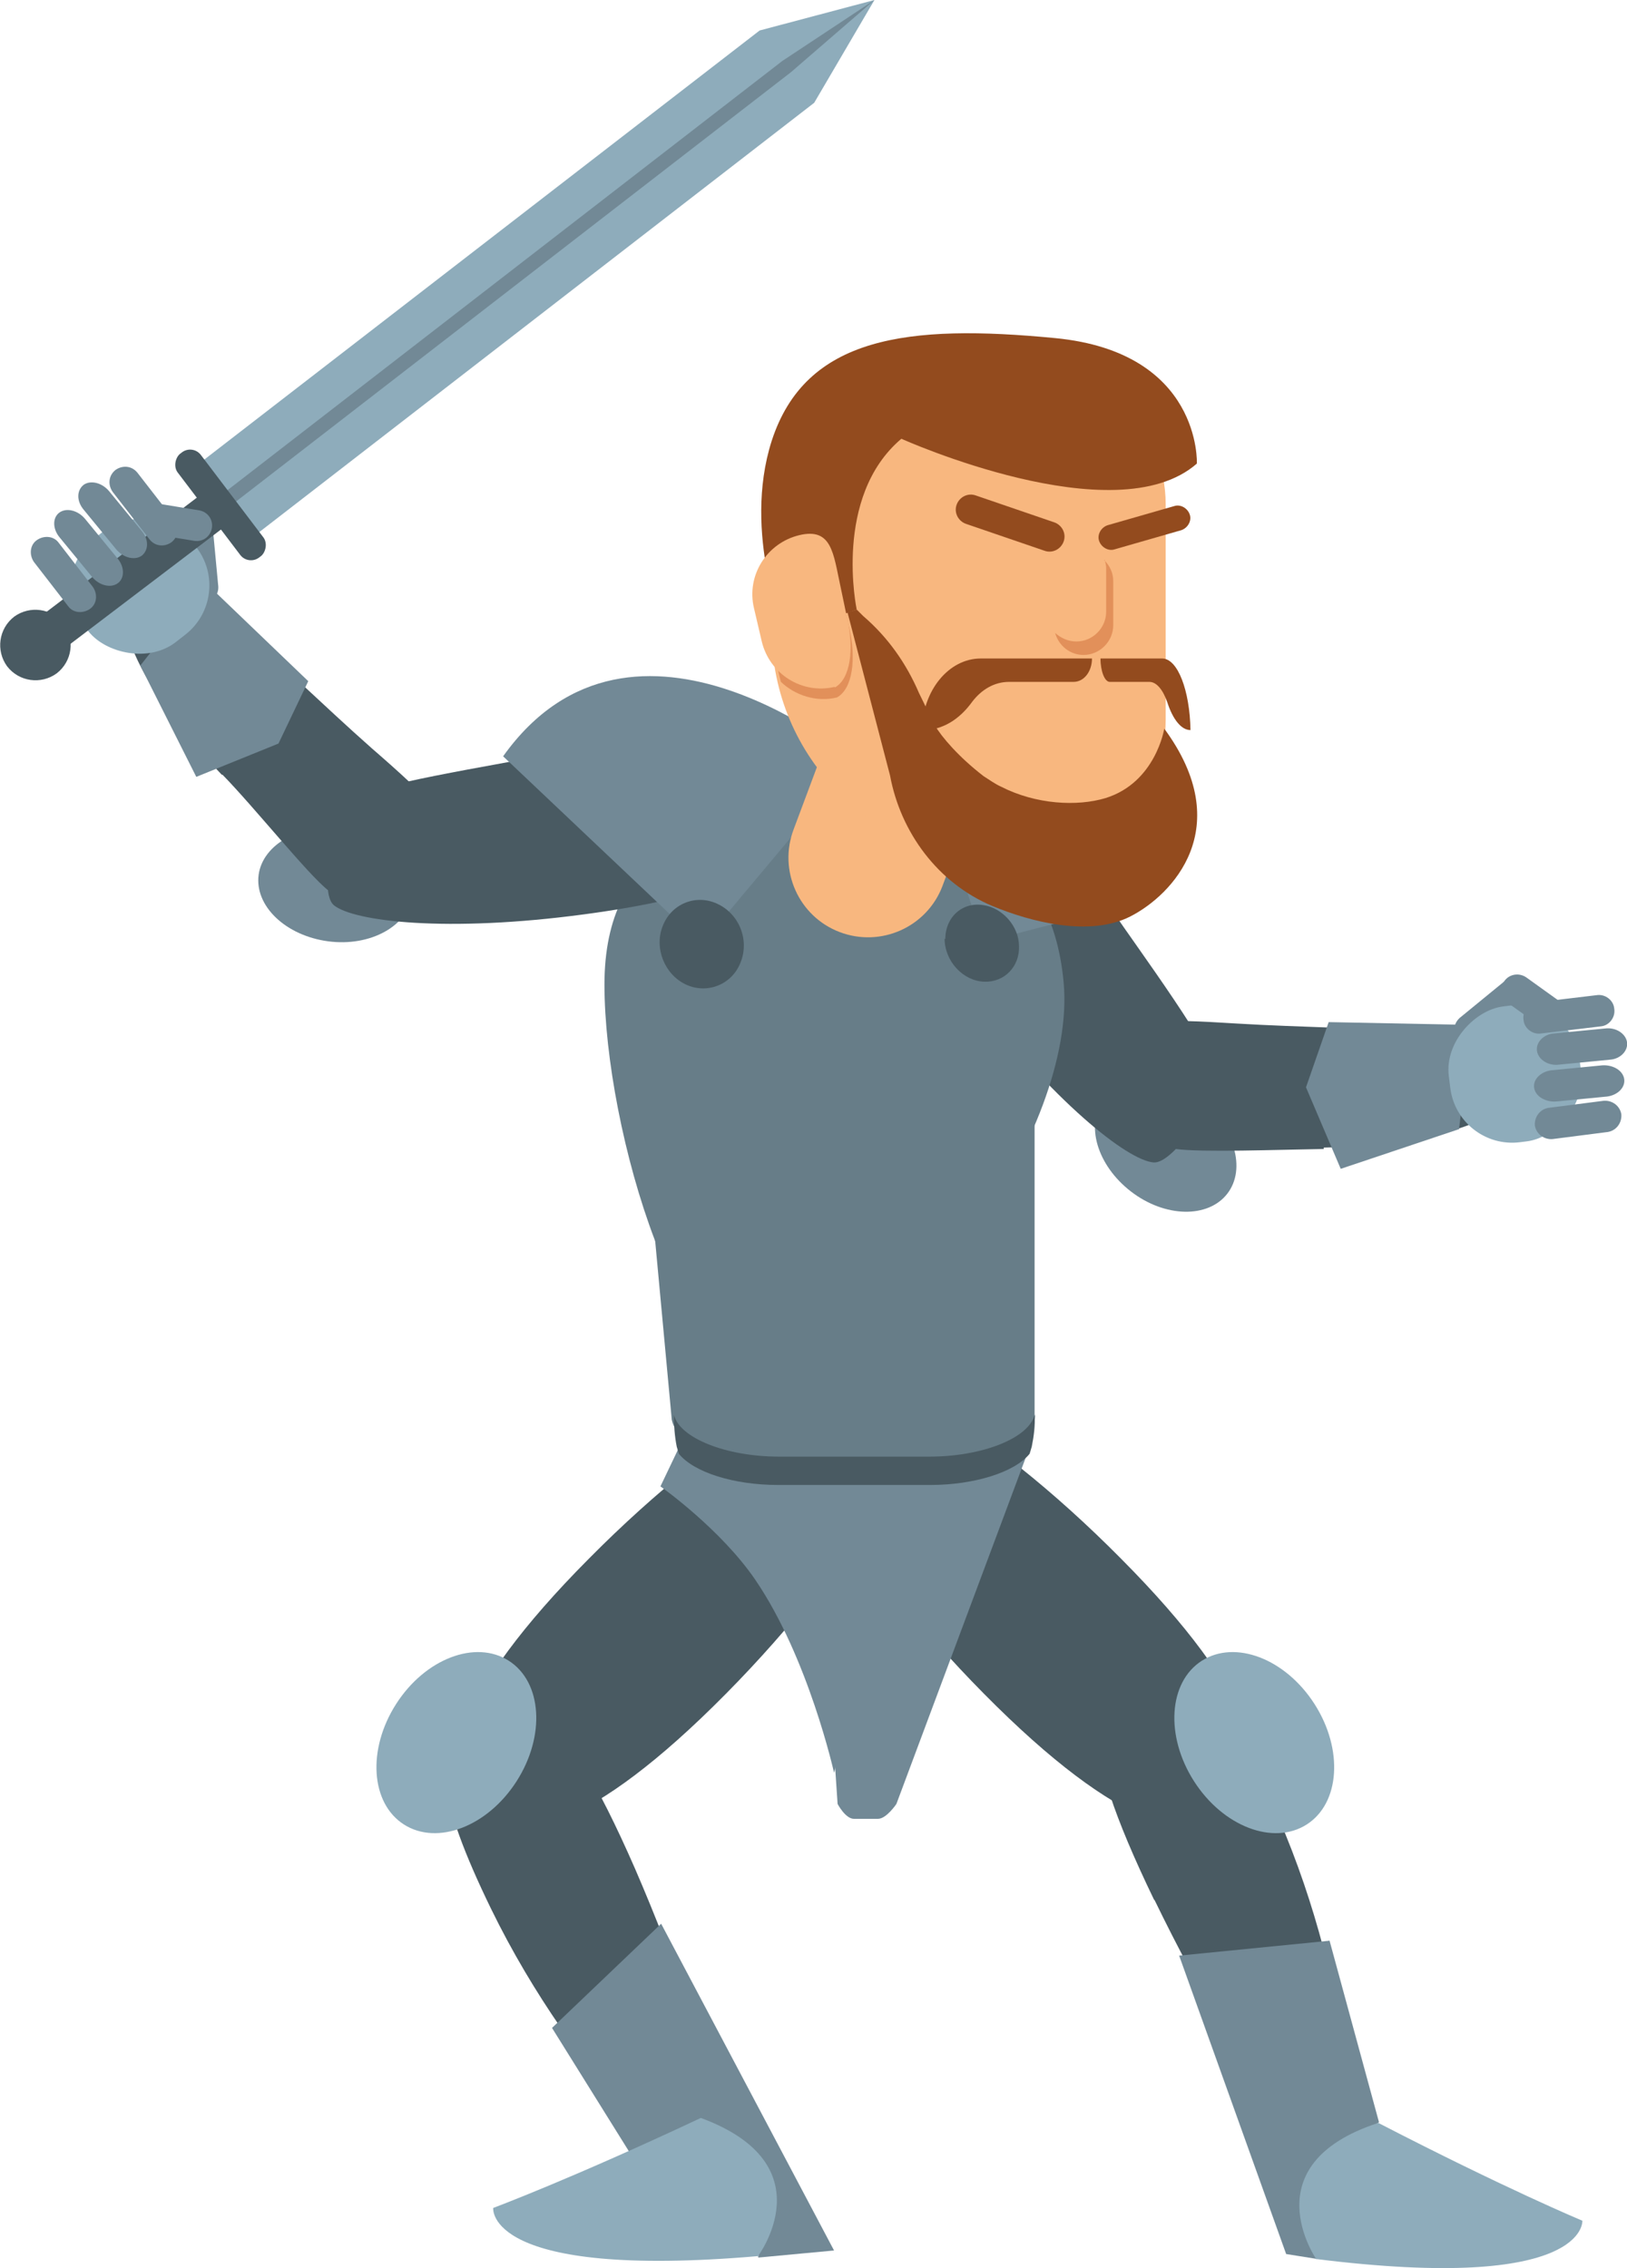 <?xml version="1.0" encoding="UTF-8"?>
<svg id="Capa_1" data-name="Capa 1" xmlns="http://www.w3.org/2000/svg" viewBox="0 0 22.96 32">
  <defs>
    <style>
      .cls-1 {
        fill: #934b1e;
      }

      .cls-2 {
        fill: #495a62;
      }

      .cls-3 {
        fill: #f8b77f;
      }

      .cls-4 {
        fill: #e2905a;
      }

      .cls-5 {
        fill: #677d88;
      }

      .cls-6 {
        fill: #728996;
      }

      .cls-7 {
        fill: #8eacbb;
      }
    </style>
  </defs>
  <g>
    <path class="cls-2" d="M13.89,23.9c1.91,1.93,3.02,2.19,3.56,1.66,.53-.53,.28-1.65-1.63-3.57-1.91-1.93-3.89-3.06-4.42-2.54-.53,.53,.58,2.52,2.49,4.45Z"/>
    <path class="cls-2" d="M16.29,26.8c1.34,2.76,2.49,4.02,2.68,3.94,.22-.1,.15-2.61-.93-5.1-.68-1.57-1.24-2.27-1.93-1.97-.69,.3-1,.7,.18,3.14Z"/>
    <path class="cls-7" d="M16.85,25.13c.41,.64,1.12,.91,1.59,.61,.47-.3,.52-1.06,.11-1.7-.41-.64-1.12-.91-1.59-.61-.47,.3-.52,1.06-.11,1.7Z"/>
    <path class="cls-6" d="M18.76,27.38l-2.12,.21,1.51,4.21,.44,.07s-.58-.9,.87-1.93l-.7-2.57Z"/>
    <path class="cls-7" d="M18.58,31.88s-.94-1.34,.87-1.93c1.8,.93,2.88,1.38,2.88,1.38,0,0,.08,1.02-3.76,.54Z"/>
  </g>
  <g>
    <path class="cls-2" d="M10.24,23.9c-1.91,1.93-3.02,2.19-3.56,1.66-.53-.53-.28-1.65,1.63-3.57,1.91-1.93,3.89-3.06,4.42-2.54,.53,.53-.58,2.52-2.49,4.45Z"/>
    <path class="cls-2" d="M8.96,26.36c1.22,2.82,1.43,4.51,1.24,4.6-.22,.11-2.08-1.59-3.27-4.03-.75-1.54-.91-2.42-.24-2.75s1.18-.31,2.27,2.18Z"/>
    <path class="cls-7" d="M7.29,25.13c-.41,.64-1.12,.91-1.59,.61s-.52-1.06-.11-1.7c.41-.64,1.12-.91,1.59-.61s.52,1.06,.11,1.7Z"/>
    <path class="cls-6" d="M7.79,28.61l1.54-1.47,2.44,4.61-1.07,.1s.21-1.43-1.52-1.01l-1.39-2.23Z"/>
    <path class="cls-7" d="M10.69,31.84s.99-1.3-.8-1.96c-1.83,.86-2.93,1.27-2.93,1.27,0,0-.12,1.01,3.73,.68Z"/>
  </g>
  <path class="cls-6" d="M13.66,20.53h-1.32c-.45,0-.83-.25-.85-.58-.02,.14-.02,.29-.01,.44l.34,5.06s.11,.21,.23,.21h.34c.12,0,.26-.21,.26-.21l1.89-5.06c.03-.15,.06-.3,.07-.44-.08,.33-.5,.58-.96,.58Z"/>
  <path class="cls-5" d="M13.16,20.7h-2.18c-.75,0-1.42-.29-1.5-.67l-.39-4.2c-.12-.68,.51-1.27,1.4-1.28h2.59c.89-.02,1.58,.57,1.52,1.26v4.22c-.04,.38-.69,.67-1.44,.67Z"/>
  <g>
    <path class="cls-6" d="M16.94,15.54c.48,.37,.65,.95,.38,1.3-.27,.35-.88,.34-1.36-.03-.48-.37-.65-.95-.38-1.3s.88-.34,1.36,.03Z"/>
    <path class="cls-2" d="M18.68,16.21c-.65,.01-1.72,.05-2.09,0-.63-.07-.62-1.49-.62-1.62,0-.2,.39-.22,1.48-.15,1.83,.11,4.1,.03,4.1,.64,0,.62-1.13,1.08-2.87,1.11Z"/>
    <polygon class="cls-6" points="20.59 15.93 18.92 16.49 18.43 15.34 18.75 14.42 20.76 14.46 20.59 15.93"/>
    <path class="cls-2" d="M14.64,11.91c-.48,.35-.97,.65-1.48,.96-.02,.01-.04,.03-.06,.04-.04,.03-.08,.07-.12,.1,.19,.3,.42,.63,.7,.99,1.19,1.55,2.23,2.37,2.6,2.4,.29,.02,.87-.9,.9-1.17,.03-.3-1.19-1.94-1.46-2.35-.29-.46-.6-.84-.9-1.14-.05,.06-.11,.12-.18,.17Z"/>
    <g>
      <path class="cls-6" d="M21.57,13.85h0c-.08-.09-.22-.11-.31-.03l-.66,.54c-.09,.08-.11,.22-.03,.31h0c.08,.09,.22,.11,.31,.03l.66-.54c.09-.08,.11-.22,.03-.31Z"/>
      <rect class="cls-7" x="20.42" y="14.22" width="1.93" height="1.86" rx=".88" ry=".88" transform="translate(8.98 38.24) rotate(-97.08)"/>
      <path class="cls-6" d="M22.05,14.43h0c.07-.1,.05-.24-.05-.31l-.46-.33c-.1-.07-.24-.05-.31,.05h0c-.07,.1-.05,.24,.05,.31l.46,.33c.1,.07,.24,.05,.31-.05Z"/>
      <path class="cls-6" d="M22.88,15.72h0c.01,.12-.07,.23-.19,.25l-.78,.1c-.12,.01-.23-.07-.25-.19h0c-.01-.12,.07-.23,.19-.25l.78-.1c.12-.01,.23,.07,.25,.19Z"/>
      <path class="cls-6" d="M22.92,15.22h0c.02,.12-.09,.23-.24,.25l-.72,.07c-.15,.01-.29-.07-.31-.19h0c-.02-.12,.09-.23,.24-.25l.72-.07c.15-.01,.29,.07,.31,.19Z"/>
      <path class="cls-6" d="M22.78,14.23h0c-.01-.12-.13-.21-.25-.19l-.84,.1c-.12,.01-.21,.13-.19,.25h0c.01,.12,.13,.21,.25,.19l.84-.1c.12-.01,.21-.13,.19-.25Z"/>
      <path class="cls-6" d="M22.96,14.7h0c-.02-.12-.16-.21-.31-.19l-.72,.07c-.15,.01-.26,.13-.24,.25h0c.02,.12,.16,.21,.31,.19l.72-.07c.15-.01,.26-.13,.24-.25Z"/>
    </g>
  </g>
  <path class="cls-6" d="M11.77,25.01s-.36-1.62-1.11-2.72c-.49-.72-1.34-1.32-1.34-1.32l.32-.67s1.41,.73,3.26,.42l-1.13,4.29Z"/>
  <path class="cls-2" d="M13.14,20.55h-2.15c-.74,0-1.4-.26-1.48-.59,0,.15,.01,.3,.04,.45l.03,.1c.21,.26,.77,.44,1.4,.44h2.15c.62,0,1.19-.18,1.4-.44l.03-.1c.03-.15,.05-.3,.04-.45-.08,.33-.74,.59-1.48,.59Z"/>
  <path class="cls-5" d="M15.01,13.86c.19,2.06-2.2,5.48-4.09,5.49-1.29,.29-2.39-3.41-2.39-5.46,0-1.94,1.4-2.43,3.12-2.44,1.73-.01,3.18,.46,3.36,2.41Z"/>
  <g>
    <path class="cls-6" d="M12.95,10.45s2.55,.3,3.18,2.26l-2.25,.58-.93-2.84Z"/>
    <path class="cls-2" d="M13.33,13.24c0,.32,.26,.6,.56,.61,.29,.01,.5-.22,.49-.5,0-.28-.23-.54-.5-.58-.29-.05-.54,.16-.54,.48Z"/>
  </g>
  <g>
    <g>
      <path class="cls-6" d="M4.84,11.69c-.6-.08-1.13,.22-1.19,.65-.06,.44,.38,.86,.98,.94,.6,.08,1.13-.22,1.19-.65,.06-.44-.38-.86-.98-.94Z"/>
      <path class="cls-2" d="M3.14,10.93c.45,.46,1.2,1.4,1.49,1.63,.5,.39,1.48-.76,1.57-.85,.14-.14-.12-.43-.95-1.15-1.37-1.21-2.92-2.88-3.36-2.44-.43,.44,.04,1.56,1.24,2.81Z"/>
      <polygon class="cls-6" points="1.98 9.39 2.77 10.96 3.93 10.49 4.35 9.61 2.9 8.22 1.98 9.39"/>
      <path class="cls-2" d="M9.03,10.74c.09,.59,.23,1.15,.37,1.72,0,.02,.01,.05,.02,.07,0,.05,0,.1,.01,.16-.34,.08-.74,.15-1.19,.21-1.94,.26-3.25,.1-3.53-.13-.22-.19,.02-1.25,.19-1.46,.2-.23,2.21-.53,2.69-.64,.53-.12,1.01-.17,1.44-.17,0,.08,0,.16,0,.24Z"/>
      <g>
        <path class="cls-6" d="M2.76,7.22h0c.12-.01,.23,.08,.24,.2l.08,.85c.01,.12-.08,.23-.2,.24h0c-.12,.01-.23-.08-.24-.2l-.08-.85c-.01-.12,.08-.23,.2-.24Z"/>
        <rect class="cls-7" x="1.01" y="7.34" width="1.93" height="1.86" rx=".88" ry=".88" transform="translate(-4.67 2.97) rotate(-37.99)"/>
        <g>
          <path class="cls-2" d="M3.28,7.25s.04,.04,.06,.05c-.02,.01-.03,.03-.05,.04l-2.33,1.77c-.24,.18-.51,.23-.6,.1-.09-.12,.02-.37,.26-.55l2.33-1.77s.03-.02,.04-.03l.29,.39Z"/>
          <polygon class="cls-7" points="2.81 6.54 3.59 7.56 11.49 1.45 12.34 0 10.72 .43 2.81 6.54"/>
          <polygon class="cls-6" points="3.14 6.97 3.26 7.13 11.16 1.02 12.34 0 11.04 .86 3.14 6.97"/>
          <rect class="cls-2" x="2.18" y="6.92" width="1.84" height=".41" rx=".19" ry=".19" transform="translate(-.69 13.9) rotate(-127.19)"/>
          <path class="cls-2" d="M.1,9.4H.1c.17,.22,.48,.26,.7,.1H.8c.22-.17,.26-.48,.1-.7H.9c-.17-.22-.48-.26-.7-.1H.2c-.22,.17-.26,.48-.1,.7Z"/>
        </g>
        <path class="cls-6" d="M2.01,7.29h0c.02-.12,.13-.2,.25-.18l.55,.09c.12,.02,.2,.13,.18,.25h0c-.02,.12-.13,.2-.25,.18l-.55-.09c-.12-.02-.2-.13-.18-.25Z"/>
        <path class="cls-6" d="M.52,7.62H.52c-.1,.07-.11,.21-.04,.31l.48,.62c.07,.1,.21,.11,.31,.04h0c.1-.07,.11-.21,.04-.31l-.48-.62c-.07-.1-.21-.11-.31-.04Z"/>
        <path class="cls-6" d="M.84,7.23H.84c-.1,.07-.1,.23,0,.35l.46,.56c.1,.12,.26,.16,.36,.09h0c.1-.07,.1-.23,0-.35l-.46-.56c-.1-.12-.26-.16-.36-.09Z"/>
        <path class="cls-6" d="M1.63,6.63h0c.1-.07,.23-.06,.31,.04l.52,.67c.07,.1,.06,.23-.04,.31h0c-.1,.07-.23,.06-.31-.04l-.52-.67c-.07-.1-.06-.23,.04-.31Z"/>
        <path class="cls-6" d="M1.18,6.84h0c.1-.07,.26-.03,.36,.09l.46,.56c.1,.12,.1,.27,0,.35h0c-.1,.07-.26,.03-.36-.09l-.46-.56c-.1-.12-.1-.27,0-.35Z"/>
      </g>
    </g>
    <g>
      <path class="cls-6" d="M12.07,10.73s-3.13-2.64-4.97-.06l2.8,2.65,2.17-2.59Z"/>
      <path class="cls-2" d="M10.45,13.58c-.12,.31-.47,.45-.77,.31-.3-.14-.45-.51-.33-.82,.12-.32,.47-.46,.77-.32,.31,.14,.46,.51,.33,.83Z"/>
    </g>
  </g>
  <path class="cls-3" d="M11.85,13.15h0c-.58-.22-.87-.87-.65-1.45l.43-1.15c.22-.58,.87-.87,1.45-.65h0c.58,.22,.87,.87,.65,1.45l-.43,1.15c-.22,.58-.87,.87-1.45,.65Z"/>
  <g>
    <path class="cls-3" d="M12.88,5.13h1.58c1.1,0,1.99,.89,1.99,1.99v3.03c0,1.1-.89,1.99-1.99,1.99h-.32c-1.79,0-3.25-1.45-3.25-3.25v-1.77c0-1.1,.89-1.99,1.99-1.99Z"/>
    <path class="cls-4" d="M11.98,8.85l-.09-.43c-.11-.46-.12-.82-.58-.72-.17,.04-.31,.13-.42,.24v.74c0,.33,.05,.64,.13,.94,.2,.19,.5,.29,.79,.22,.22-.12,.28-.54,.17-1Z"/>
    <path class="cls-1" d="M12.09,8.6s-.34-1.59,.63-2.41c0,0,3.02,1.36,4.17,.35,0,0,.07-1.57-2-1.77-2.07-.2-3.52-.03-4,1.45-.42,1.31,.19,2.73,.19,2.73l1.01-.35Z"/>
    <path class="cls-1" d="M14.74,7.77l-1.11-.38c-.11-.04-.17-.16-.13-.27h0c.04-.11,.16-.17,.27-.13l1.11,.38c.11,.04,.17,.16,.13,.27h0c-.04,.11-.16,.17-.27,.13Z"/>
    <path class="cls-1" d="M15.73,7.75l.94-.27c.09-.03,.15-.13,.12-.22h0c-.03-.09-.13-.15-.22-.12l-.94,.27c-.09,.03-.15,.13-.12,.22h0c.03,.09,.13,.15,.22,.12Z"/>
    <path class="cls-1" d="M12.97,9.78c-.18-.42-.44-.79-.79-1.09-.04-.04-.07-.07-.09-.09h0s-.13,.04-.13,.04l.6,2.3c.15,.81,.68,1.52,1.44,1.84,.55,.23,1.38,.44,1.95,.15,.59-.3,1.51-1.25,.48-2.65,0,0-.12,.76-.83,.98-.4,.12-.98,.09-1.47-.16-.09-.04-.17-.1-.25-.15-.35-.27-.59-.55-.69-.72,0,0,0,0,0,0l-.22-.45Z"/>
    <path class="cls-1" d="M15.41,9.29h-1.57c-.45,0-.82,.45-.83,1.01h.02c.27,0,.51-.15,.69-.4,.13-.17,.31-.28,.52-.28h.91c.15,0,.26-.15,.26-.33h0Z"/>
    <path class="cls-1" d="M15.52,9.29h.88c.22,0,.39,.45,.4,1.01h0c-.13,0-.25-.15-.33-.4-.06-.17-.15-.28-.25-.28h-.56c-.07,0-.13-.15-.13-.33h0Z"/>
    <path class="cls-3" d="M11.78,9.69h0c-.46,.11-.92-.18-1.03-.64l-.11-.47c-.11-.46,.18-.92,.64-1.03h0c.46-.11,.48,.26,.58,.72l.09,.43c.11,.46,.05,.88-.17,1Z"/>
    <path class="cls-4" d="M15.59,7.9s.02,.07,.02,.11v.62c0,.23-.19,.42-.42,.42-.12,0-.22-.05-.3-.12,.05,.18,.21,.31,.4,.31,.23,0,.42-.19,.42-.42v-.62c0-.12-.05-.22-.13-.3Z"/>
  </g>
</svg>